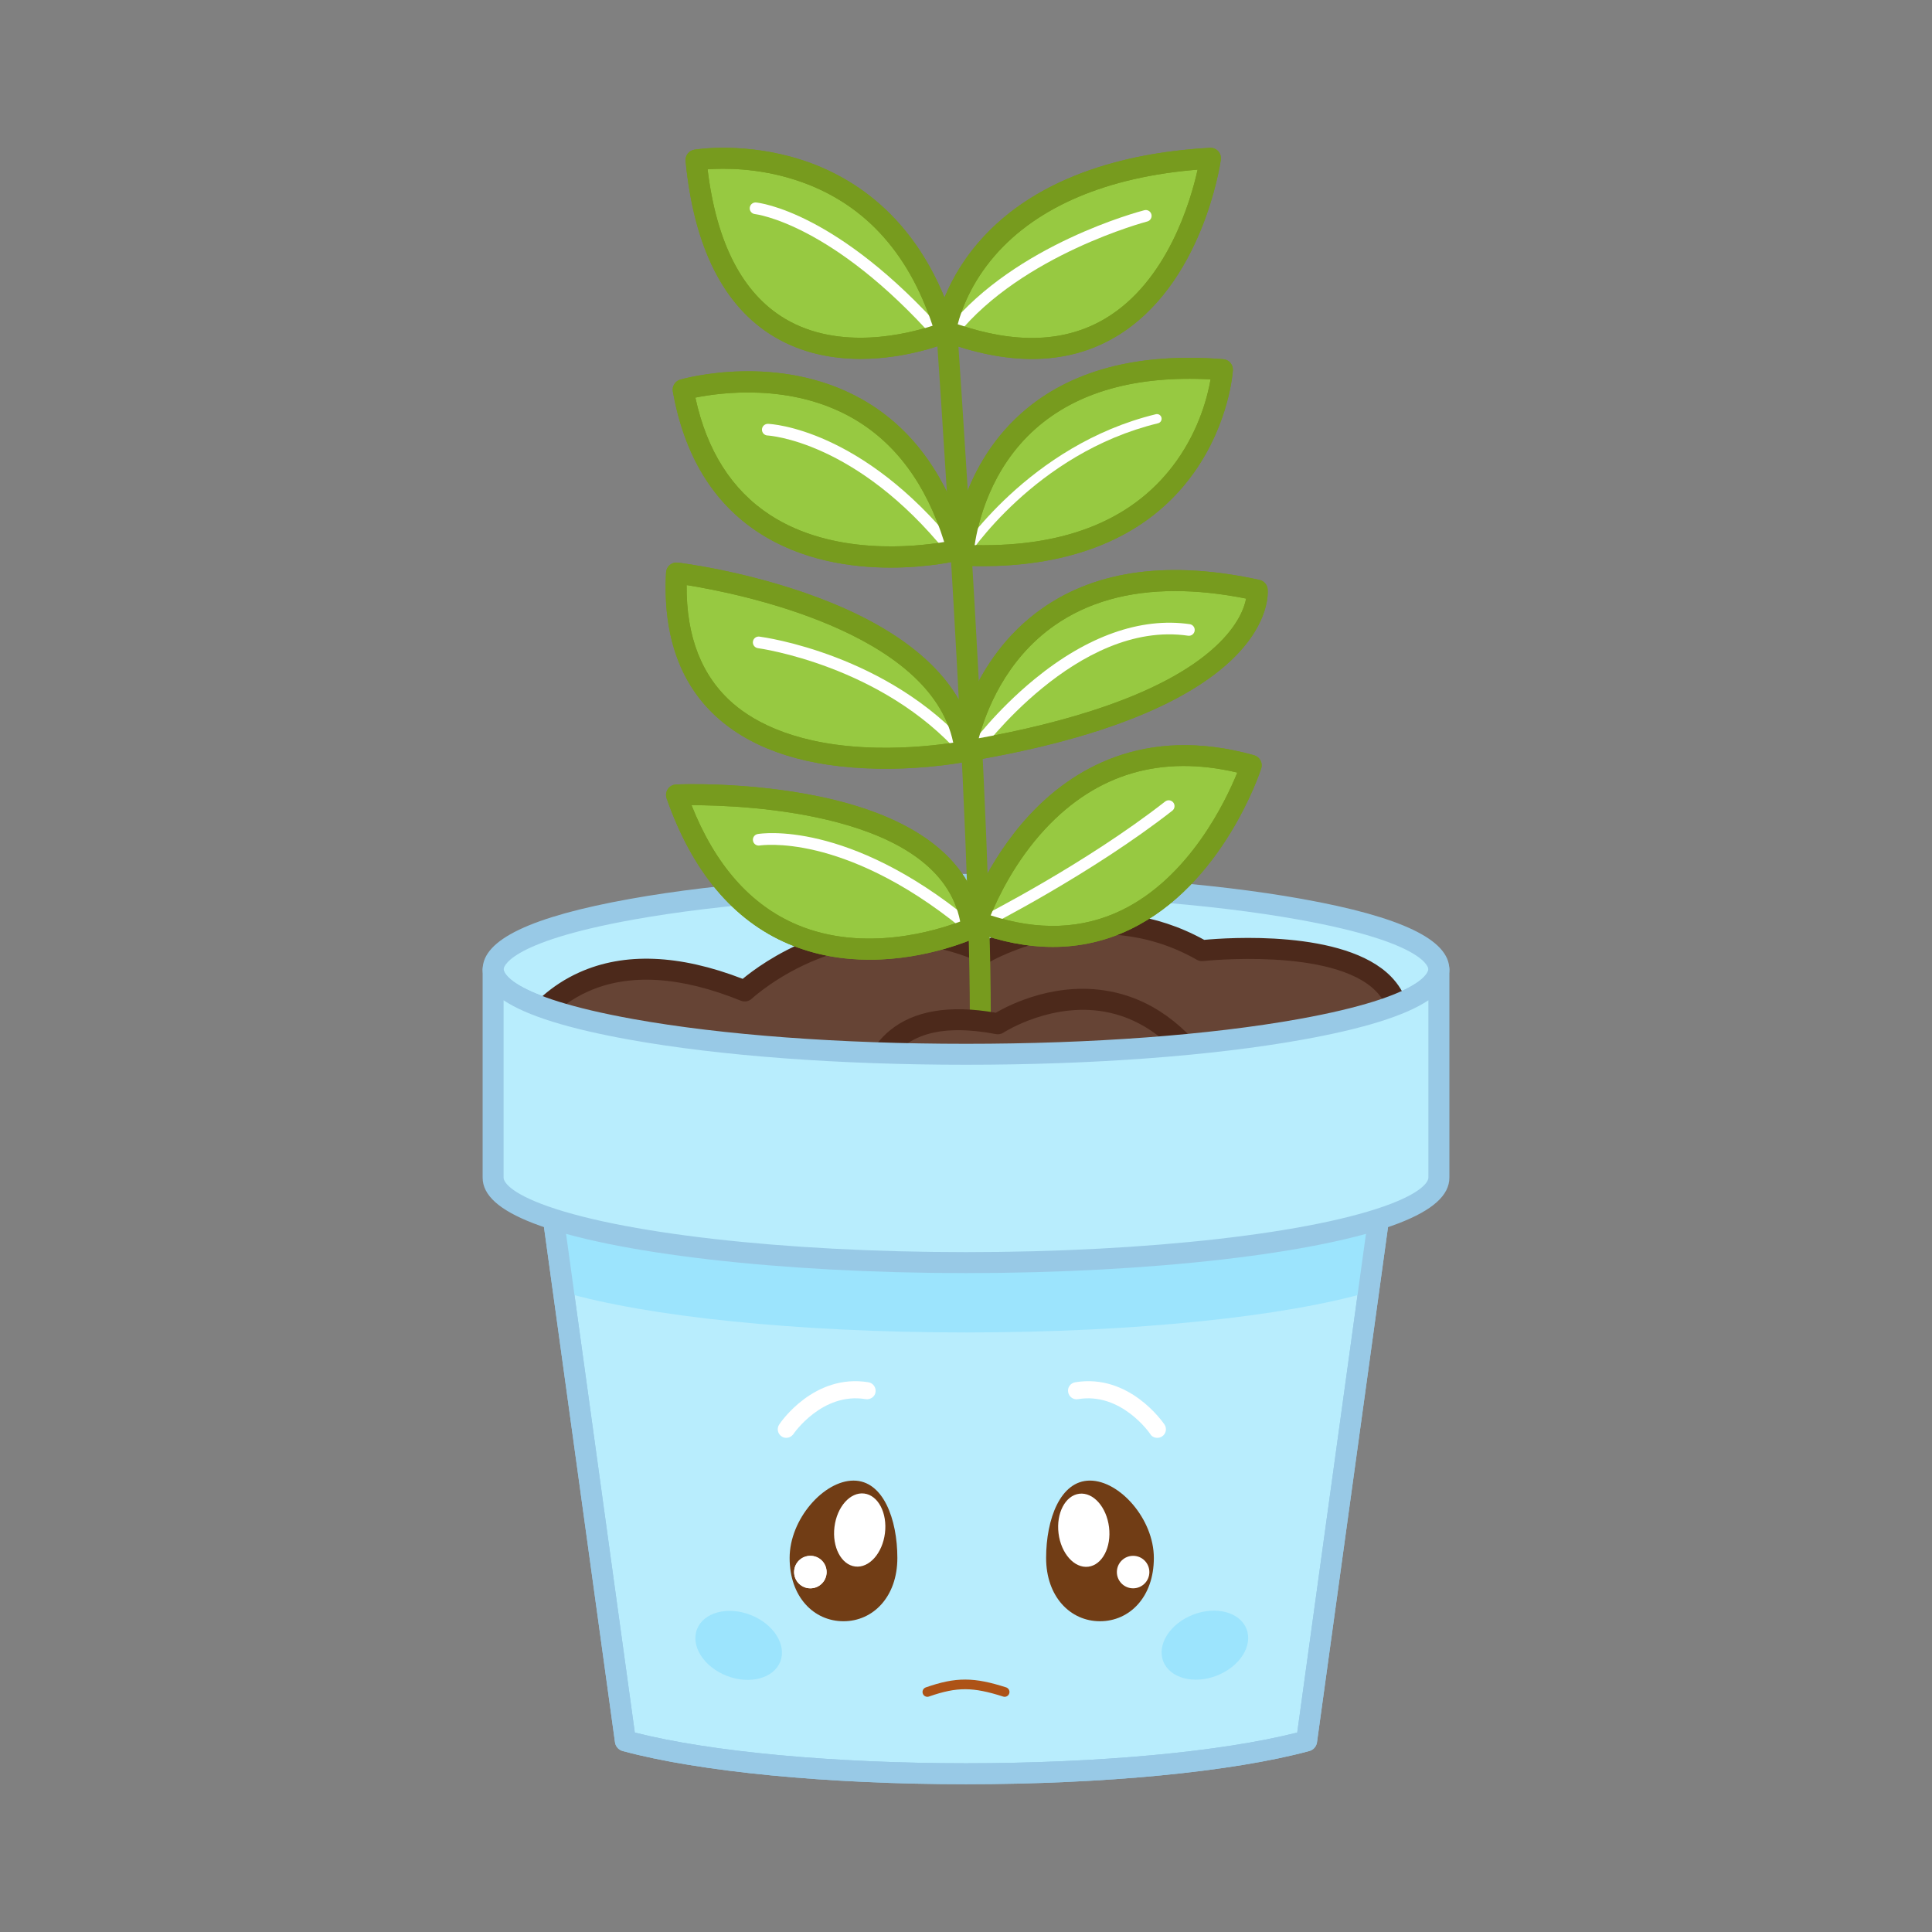 <svg width="1000" height="1000" viewBox="0 0 1000 1000" fill="none" xmlns="http://www.w3.org/2000/svg">
<rect x="0" y="0" width="1000" height="1000" fill="#808080" stroke="none"/>
<path d="M724.39 552.32L713.6 630.6L708.33 668.79L676.31 901.09C638.43 911.34 573.6 918.09 500 918.09C426.4 918.09 361.57 911.34 323.69 901.09L291.67 668.79L286.4 630.6L275.61 552.32H724.39Z" fill="#B8EDFD"/>
<path d="M500 923.51C428.5 923.51 362.06 917.09 322.28 906.32C320.18 905.75 318.62 903.98 318.32 901.82L270.24 553.05C270.03 551.5 270.49 549.93 271.52 548.74C272.55 547.55 274.04 546.88 275.61 546.88H724.38C725.95 546.88 727.44 547.56 728.47 548.74C729.5 549.92 729.97 551.49 729.75 553.05L681.67 901.82C681.37 903.98 679.81 905.75 677.71 906.32C637.95 917.09 571.51 923.51 500 923.51ZM328.58 896.76C367.84 906.74 431.46 912.66 500.01 912.66C568.56 912.66 632.18 906.74 671.44 896.76L718.17 557.75H281.84L328.58 896.76Z" fill="#98C9E6"/>
<path d="M500 545.7C635.177 545.7 744.76 526.014 744.76 501.73C744.76 477.446 635.177 457.76 500 457.76C364.823 457.76 255.24 477.446 255.24 501.73C255.24 526.014 364.823 545.7 500 545.7Z" fill="#B8EDFD"/>
<path d="M500 551.12C434.31 551.12 372.5 546.52 325.97 538.16C274.73 528.95 249.82 517.04 249.82 501.73C249.82 486.42 274.73 474.5 325.97 465.3C372.5 456.94 434.31 452.34 500 452.34C565.69 452.34 627.51 456.94 674.03 465.3C725.27 474.5 750.18 486.42 750.18 501.73C750.18 517.04 725.27 528.95 674.03 538.16C627.5 546.52 565.69 551.12 500 551.12ZM500 463.19C434.92 463.19 373.8 467.73 327.88 475.98C261.42 487.92 260.66 501.18 260.66 501.73C260.66 502.29 261.42 515.54 327.88 527.48C373.8 535.73 434.93 540.27 500 540.27C565.07 540.27 626.19 535.73 672.11 527.48C738.57 515.54 739.33 502.29 739.33 501.73C739.33 501.17 738.57 487.91 672.11 475.98C626.2 467.73 565.08 463.19 500 463.19Z" fill="#98C9E6"/>
<path d="M286.41 630.6C329.26 643.79 409.96 653.53 500.01 653.53C590.06 653.53 670.76 643.79 713.61 630.6L708.34 668.79C665.22 681.33 588.05 689.67 500.01 689.67C411.97 689.67 334.81 681.33 291.68 668.79L286.41 630.6Z" fill="#9CE4FD"/>
<path d="M264.8 546.959C264.8 546.959 290.57 474.469 385.47 512.909C385.47 512.909 439.36 462.109 509.66 493.139C509.66 493.139 565.9 459.909 622.13 492.039C622.13 492.039 731.09 479.959 724.06 534.869C717.03 589.789 264.8 546.959 264.8 546.959Z" fill="#664435"/>
<path d="M565.48 568.29C543.06 568.29 518.42 567.84 491.62 566.93C378.82 563.12 265.43 552.46 264.3 552.36C262.64 552.2 261.14 551.29 260.24 549.87C259.34 548.46 259.14 546.71 259.7 545.14C260.11 543.98 270.11 516.67 299.85 503.31C323.15 492.84 351.59 493.97 384.42 506.65C389.53 502.42 401.76 493.26 419.22 486.34C440.03 478.09 472.39 471.67 509.38 487.11C521.11 480.96 571.6 457.93 623.3 486.47C634.74 485.4 695.87 480.96 719.89 505.38C727.77 513.4 730.99 523.55 729.45 535.56C727.42 551.4 702.11 560.86 649.8 565.33C626.79 567.3 598.57 568.29 565.48 568.29ZM273.07 542.26C300.52 544.71 396.5 552.87 492.02 556.09C557.95 558.31 610.73 557.79 648.89 554.53C711.92 549.14 718.24 537.6 718.68 534.19C719.79 525.53 717.65 518.59 712.15 513C689.86 490.32 623.4 497.37 622.73 497.44C621.58 497.57 620.44 497.33 619.44 496.76C566.56 466.54 512.96 497.5 512.42 497.82C510.91 498.71 509.07 498.82 507.47 498.11C479.83 485.91 451.6 485.29 423.58 496.29C402.43 504.59 389.32 516.75 389.19 516.87C387.65 518.32 385.4 518.74 383.44 517.95C352.23 505.31 325.66 503.69 304.45 513.15C287.23 520.81 277.56 534.26 273.07 542.26Z" fill="#4C291B"/>
<path d="M500 923.51C428.5 923.51 362.06 917.09 322.28 906.32C320.18 905.75 318.62 903.98 318.32 901.82L270.24 553.05C270.03 551.5 270.49 549.93 271.52 548.74C272.55 547.55 274.04 546.88 275.61 546.88H724.38C725.95 546.88 727.44 547.56 728.47 548.74C729.5 549.92 729.97 551.49 729.75 553.05L681.67 901.82C681.37 903.98 679.81 905.75 677.71 906.32C637.95 917.09 571.51 923.51 500 923.51ZM328.58 896.76C367.84 906.74 431.46 912.66 500.01 912.66C568.56 912.66 632.18 906.74 671.44 896.76L718.17 557.75H281.84L328.58 896.76Z" fill="#98C9E6"/>
<path d="M360.27 82.82C360.27 82.82 458.17 66.62 489.45 171.93C489.45 171.93 373.62 220.63 360.27 82.82Z" fill="#97C941"/>
<path d="M445.44 185.76C431.13 185.76 415.29 182.97 400.72 174.28C374.63 158.71 359.2 128.11 354.86 83.35C354.59 80.51 356.56 77.94 359.38 77.48C360.43 77.31 385.49 73.32 414.78 82.73C441.92 91.44 477.81 113.73 494.64 170.4C495.43 173.05 494.09 175.87 491.54 176.95C490.24 177.49 470.11 185.76 445.44 185.76ZM366.25 87.64C370.87 125.82 384.31 151.81 406.23 164.93C434.64 181.92 470.19 172.73 482.72 168.6C469.87 129.52 445.92 104.12 411.47 93.06C392.09 86.83 374.57 87.03 366.25 87.64Z" fill="#779B1E"/>
<path d="M507.36 540.42C507.34 540.42 507.32 540.42 507.3 540.42C504.3 540.39 501.9 537.93 501.93 534.93C503.07 432.35 484.22 164.84 484.03 162.15C483.82 159.16 486.07 156.57 489.06 156.36C492.02 156.13 494.64 158.4 494.85 161.39C495.04 164.08 513.93 432.04 512.78 535.06C512.75 538.03 510.33 540.42 507.36 540.42Z" fill="#779B1E"/>
<path d="M499.59 388.85C499.59 388.85 343.57 420.59 350.17 296.58C350.17 296.58 491.12 313.53 499.59 388.85Z" fill="#97C941"/>
<path d="M458.35 397.91C456.84 397.91 455.3 397.9 453.74 397.86C418.54 397.15 391.19 388.59 372.43 372.42C352.3 355.06 342.98 329.44 344.75 296.29C344.83 294.79 345.53 293.39 346.68 292.43C347.83 291.46 349.32 291.02 350.82 291.2C352.29 291.38 387.13 295.67 423.62 309.4C473.15 328.03 501.28 355.29 504.99 388.25C505.3 391.04 503.43 393.61 500.68 394.17C499.87 394.33 481.96 397.91 458.35 397.91ZM355.4 302.83C355.15 329.54 363.25 350.16 379.5 364.19C391.01 374.13 413.24 386.15 453.72 387.01C471 387.37 485.91 385.55 493.39 384.4C481.46 326.59 380.95 306.92 355.4 302.83Z" fill="#779B1E"/>
<path d="M505.72 477.09C505.72 477.09 541.6 366.5 647.64 396.15C647.64 396.14 608.79 515.49 505.72 477.09Z" fill="#97C941"/>
<path d="M544.96 490.13C531.81 490.13 518.07 487.48 503.82 482.17C501.1 481.16 499.66 478.18 500.55 475.41C500.93 474.24 510.15 446.34 532.93 421.8C554.24 398.85 591.68 374.86 649.09 390.91C650.51 391.31 651.71 392.27 652.41 393.57C653.11 394.87 653.24 396.41 652.79 397.81C651.99 400.26 632.74 457.98 585.11 480.97C572.48 487.08 559.06 490.13 544.96 490.13ZM512.76 473.8C537.4 481.84 560.11 480.99 580.35 471.23C615.71 454.19 634.55 414.4 640.43 399.88C601.19 390.59 567.8 400.35 541.12 428.93C525.34 445.84 516.37 464.96 512.76 473.8Z" fill="#779B1E"/>
<path d="M502.99 480.38C502.99 480.38 392.16 531.73 350.17 411.45C350.17 411.45 494.52 405.05 502.99 480.38Z" fill="#97C941"/>
<path d="M450.15 496.75C436.92 496.75 422.49 494.64 408.26 488.62C379.53 476.46 358.27 451.1 345.05 413.25C344.48 411.63 344.72 409.84 345.68 408.42C346.64 407 348.22 406.12 349.93 406.04C351.43 405.97 387.13 404.5 424.52 412.37C475.63 423.13 504.63 446.44 508.38 479.78C508.64 482.1 507.39 484.33 505.27 485.31C503.85 485.96 480.07 496.75 450.15 496.75ZM357.93 416.76C370.15 447.63 388.45 468.41 412.41 478.59C447.42 493.45 485.19 481.47 496.99 476.98C486.17 420.84 386.38 416.77 357.93 416.76Z" fill="#779B1E"/>
<path d="M499.59 388.85C499.59 388.85 515.26 275.79 650.73 305.48C650.73 305.48 657.1 362.51 499.59 388.85Z" fill="#97C941"/>
<path d="M499.59 394.27C498.19 394.27 496.83 393.73 495.81 392.73C494.57 391.53 493.98 389.81 494.22 388.09C494.48 386.21 501.05 341.68 539.75 314.71C568.09 294.96 605.82 290.06 651.89 300.16C654.16 300.66 655.86 302.55 656.12 304.86C656.4 307.4 661.21 367.31 500.48 394.18C500.19 394.25 499.89 394.27 499.59 394.27ZM608.2 305.93C583.7 305.93 562.86 311.84 545.95 323.63C520.08 341.66 510.07 369.04 506.6 382.13C548.83 374.5 601.61 360.25 629.23 334.55C640.74 323.85 644.05 314.72 644.99 309.82C631.94 307.22 619.67 305.93 608.2 305.93Z" fill="#779B1E"/>
<path d="M504.44 391.03C503.83 391.03 503.21 390.84 502.68 390.46C501.33 389.49 501.03 387.6 502.01 386.25C502.54 385.52 515.25 368.07 535.58 351.44C562.75 329.2 590.48 319.39 615.8 323.07C617.45 323.31 618.59 324.84 618.35 326.49C618.11 328.14 616.58 329.29 614.93 329.04C557.67 320.7 507.4 389.1 506.9 389.79C506.3 390.6 505.38 391.03 504.44 391.03Z" fill="white"/>
<path d="M509.44 480.1C508.34 480.1 507.28 479.49 506.75 478.44C506 476.95 506.6 475.14 508.08 474.39C508.61 474.12 561.74 447.18 603.07 414.87C604.38 413.84 606.28 414.08 607.3 415.39C608.33 416.7 608.09 418.59 606.78 419.62C564.97 452.3 511.33 479.5 510.79 479.77C510.36 479.99 509.89 480.1 509.44 480.1Z" fill="white"/>
<path d="M499.95 481.32C499.28 481.32 498.61 481.1 498.05 480.64C466.3 454.69 439.47 444.38 422.55 440.3C404.27 435.89 393.32 437.61 393.21 437.63C391.57 437.9 390.02 436.8 389.74 435.16C389.46 433.52 390.56 431.97 392.2 431.69C394.07 431.37 438.83 424.46 501.86 475.98C503.15 477.03 503.34 478.93 502.29 480.22C501.69 480.94 500.82 481.32 499.95 481.32Z" fill="white"/>
<path d="M499.59 391.86C498.75 391.86 497.92 391.51 497.32 390.83C456.55 344.36 392.95 335.57 392.31 335.49C390.66 335.27 389.5 333.76 389.71 332.11C389.92 330.46 391.42 329.29 393.09 329.51C395.78 329.86 459.59 338.7 501.84 386.85C502.94 388.1 502.81 390.01 501.56 391.1C501 391.62 500.29 391.86 499.59 391.86Z" fill="white"/>
<path d="M498.45 287.39C498.45 287.39 502.77 181.06 632.72 191.34C632.72 191.34 626.27 293.23 498.45 287.39Z" fill="#97C941"/>
<path d="M508.41 293.04C504.92 293.04 501.51 292.96 498.2 292.8C495.22 292.66 492.91 290.14 493.03 287.16C493.1 285.4 495.17 243.61 528.77 213.81C553.6 191.79 588.72 182.41 633.15 185.92C636.1 186.15 638.32 188.71 638.14 191.67C638.07 192.77 636.22 218.98 617.94 244.68C590.12 283.83 544.84 293.04 508.41 293.04ZM504.48 282.16C552.53 283.15 587.74 268.45 609.1 238.41C620.92 221.78 625.14 204.77 626.59 196.37C588 194.29 557.56 202.85 536.08 221.84C512.67 242.53 506.21 270.5 504.48 282.16Z" fill="#779B1E"/>
<path d="M353.6 201.7C353.6 201.7 464.08 169.91 495.6 284.71C495.61 284.71 373.74 314.62 353.6 201.7Z" fill="#97C941"/>
<path d="M461 293.79C440.66 293.79 414.94 290.14 392.73 275.68C369.13 260.33 354.17 235.76 348.27 202.65C347.78 199.92 349.44 197.25 352.11 196.48C354.16 195.89 402.74 182.33 445.96 206.58C472.49 221.47 490.96 247.27 500.85 283.27C501.24 284.68 501.04 286.19 500.3 287.45C499.56 288.71 498.34 289.62 496.92 289.97C495.69 290.28 480.93 293.79 461 293.79ZM359.93 205.8C365.84 233.25 378.82 253.68 398.58 266.55C431.09 287.74 473.65 283.08 488.72 280.53C479.34 250.4 463.21 228.74 440.72 216.09C408.98 198.24 372.79 203.2 359.93 205.8Z" fill="#779B1E"/>
<path d="M498.45 289.8C498.01 289.8 497.56 289.68 497.16 289.42C496.04 288.71 495.7 287.22 496.42 286.09C496.77 285.54 532.43 230.38 598.27 214.4C599.56 214.08 600.87 214.88 601.18 216.17C601.49 217.46 600.7 218.77 599.41 219.08C535.43 234.61 500.83 288.13 500.49 288.67C500.03 289.4 499.25 289.8 498.45 289.8Z" fill="white"/>
<path d="M492.49 287.4C491.61 287.4 490.74 287.02 490.14 286.28C443.16 228.05 397.72 225.43 397.27 225.41C395.61 225.34 394.32 223.93 394.39 222.27C394.46 220.61 395.87 219.35 397.52 219.38C399.48 219.46 446 221.95 494.84 282.48C495.89 283.78 495.68 285.67 494.39 286.72C493.82 287.18 493.15 287.4 492.49 287.4Z" fill="white"/>
<path d="M489.45 171.35C489.45 171.35 499.59 88.87 626.53 81.93C626.53 81.93 607.63 215.74 489.45 171.35Z" fill="#97C941"/>
<path d="M534.13 185.8C519.75 185.8 504.19 182.68 487.54 176.42C485.19 175.54 483.76 173.17 484.06 170.68C484.17 169.77 487.02 148.18 506.26 125.71C537.93 88.74 588.98 78.55 626.23 76.51C627.87 76.41 629.43 77.06 630.52 78.26C631.62 79.46 632.12 81.08 631.9 82.69C631.53 85.33 622.24 147.74 577.5 174.29C564.57 181.97 550.06 185.8 534.13 185.8ZM495.72 167.84C525.69 178.17 551.33 177.2 571.96 164.96C604.21 145.82 616.29 104.05 619.88 87.81C573.19 91.56 537 106.86 514.95 132.26C502.36 146.76 497.46 161.01 495.72 167.84Z" fill="#779B1E"/>
<path d="M493.17 174.41C492.5 174.41 491.83 174.19 491.28 173.74C489.99 172.69 489.79 170.8 490.83 169.5C525.71 126.42 589.6 109.51 592.3 108.81C593.91 108.39 595.55 109.36 595.97 110.97C596.39 112.58 595.42 114.23 593.81 114.64C593.17 114.81 529.13 131.78 495.51 173.29C494.92 174.03 494.05 174.41 493.17 174.41Z" fill="white"/>
<path d="M486.59 176.91C485.76 176.91 484.93 176.57 484.34 175.9C430.71 115.58 391.15 110.85 390.76 110.81C389.11 110.64 387.9 109.16 388.07 107.51C388.24 105.86 389.71 104.65 391.36 104.81C393.05 104.97 433.43 109.56 488.85 171.89C489.96 173.13 489.84 175.04 488.6 176.14C488.01 176.66 487.3 176.91 486.59 176.91Z" fill="white"/>
<path d="M445.44 185.76C431.13 185.76 415.29 182.97 400.72 174.28C374.63 158.71 359.2 128.11 354.86 83.35C354.59 80.51 356.56 77.94 359.38 77.48C360.43 77.31 385.49 73.32 414.78 82.73C441.92 91.44 477.81 113.73 494.64 170.4C495.43 173.05 494.09 175.87 491.54 176.95C490.24 177.49 470.11 185.76 445.44 185.76ZM366.25 87.64C370.87 125.82 384.31 151.81 406.23 164.93C434.64 181.92 470.19 172.73 482.72 168.6C469.87 129.52 445.92 104.12 411.47 93.06C392.09 86.83 374.57 87.03 366.25 87.64Z" fill="#779B1E"/>
<path d="M458.35 397.91C456.84 397.91 455.3 397.9 453.74 397.86C418.54 397.15 391.19 388.59 372.43 372.42C352.3 355.06 342.98 329.44 344.75 296.29C344.83 294.79 345.53 293.39 346.68 292.43C347.83 291.46 349.32 291.02 350.82 291.2C352.29 291.38 387.13 295.67 423.62 309.4C473.15 328.03 501.28 355.29 504.99 388.25C505.3 391.04 503.43 393.61 500.68 394.17C499.87 394.33 481.96 397.91 458.35 397.91ZM355.4 302.83C355.15 329.54 363.25 350.16 379.5 364.19C391.01 374.13 413.24 386.15 453.72 387.01C471 387.37 485.91 385.55 493.39 384.4C481.46 326.59 380.95 306.92 355.4 302.83Z" fill="#779B1E"/>
<path d="M544.96 490.13C531.81 490.13 518.07 487.48 503.82 482.17C501.1 481.16 499.66 478.18 500.55 475.41C500.93 474.24 510.15 446.34 532.93 421.8C554.24 398.85 591.68 374.86 649.09 390.91C650.51 391.31 651.71 392.27 652.41 393.57C653.11 394.87 653.24 396.41 652.79 397.81C651.99 400.26 632.74 457.98 585.11 480.97C572.48 487.08 559.06 490.13 544.96 490.13ZM512.76 473.8C537.4 481.84 560.11 480.99 580.35 471.23C615.71 454.19 634.55 414.4 640.43 399.88C601.19 390.59 567.8 400.35 541.12 428.93C525.34 445.84 516.37 464.96 512.76 473.8Z" fill="#779B1E"/>
<path d="M450.15 496.75C436.92 496.75 422.49 494.64 408.26 488.62C379.53 476.46 358.27 451.1 345.05 413.25C344.48 411.63 344.72 409.84 345.68 408.42C346.64 407 348.22 406.12 349.93 406.04C351.43 405.97 387.13 404.5 424.52 412.37C475.63 423.13 504.63 446.44 508.38 479.78C508.64 482.1 507.39 484.33 505.27 485.31C503.85 485.96 480.07 496.75 450.15 496.75ZM357.93 416.76C370.15 447.63 388.45 468.41 412.41 478.59C447.42 493.45 485.19 481.47 496.99 476.98C486.17 420.84 386.38 416.77 357.93 416.76Z" fill="#779B1E"/>
<path d="M499.59 394.27C498.19 394.27 496.83 393.73 495.81 392.73C494.57 391.53 493.98 389.81 494.22 388.09C494.48 386.21 501.05 341.68 539.75 314.71C568.09 294.96 605.82 290.06 651.89 300.16C654.16 300.66 655.86 302.55 656.12 304.86C656.4 307.4 661.21 367.31 500.48 394.18C500.19 394.25 499.89 394.27 499.59 394.27ZM608.2 305.93C583.7 305.93 562.86 311.84 545.95 323.63C520.08 341.66 510.07 369.04 506.6 382.13C548.83 374.5 601.61 360.25 629.23 334.55C640.74 323.85 644.05 314.72 644.99 309.82C631.94 307.22 619.67 305.93 608.2 305.93Z" fill="#779B1E"/>
<path d="M508.41 293.04C504.92 293.04 501.51 292.96 498.2 292.8C495.22 292.66 492.91 290.14 493.03 287.16C493.1 285.4 495.17 243.61 528.77 213.81C553.6 191.79 588.72 182.41 633.15 185.92C636.1 186.15 638.32 188.71 638.14 191.67C638.07 192.77 636.22 218.98 617.94 244.68C590.12 283.83 544.84 293.04 508.41 293.04ZM504.48 282.16C552.53 283.15 587.74 268.45 609.1 238.41C620.92 221.78 625.14 204.77 626.59 196.37C588 194.29 557.56 202.85 536.08 221.84C512.67 242.53 506.21 270.5 504.48 282.16Z" fill="#779B1E"/>
<path d="M461 293.79C440.66 293.79 414.94 290.14 392.73 275.68C369.13 260.33 354.17 235.76 348.27 202.65C347.78 199.92 349.44 197.25 352.11 196.48C354.16 195.89 402.74 182.33 445.96 206.58C472.49 221.47 490.96 247.27 500.85 283.27C501.24 284.68 501.04 286.19 500.3 287.45C499.56 288.71 498.34 289.62 496.92 289.97C495.69 290.28 480.93 293.79 461 293.79ZM359.93 205.8C365.84 233.25 378.82 253.68 398.58 266.55C431.09 287.74 473.65 283.08 488.72 280.53C479.34 250.4 463.21 228.74 440.72 216.09C408.98 198.24 372.79 203.2 359.93 205.8Z" fill="#779B1E"/>
<path d="M534.13 185.8C519.75 185.8 504.19 182.68 487.54 176.42C485.19 175.54 483.76 173.17 484.06 170.68C484.17 169.77 487.02 148.18 506.26 125.71C537.93 88.74 588.98 78.55 626.23 76.51C627.87 76.41 629.43 77.06 630.52 78.26C631.62 79.46 632.12 81.08 631.9 82.69C631.53 85.33 622.24 147.74 577.5 174.29C564.57 181.97 550.06 185.8 534.13 185.8ZM495.72 167.84C525.69 178.17 551.33 177.2 571.96 164.96C604.21 145.82 616.29 104.05 619.88 87.81C573.19 91.56 537 106.86 514.95 132.26C502.36 146.76 497.46 161.01 495.72 167.84Z" fill="#779B1E"/>
<path d="M450.26 565.97C450.26 565.97 450.26 517.24 516.47 529.91C516.47 529.91 582.68 486.16 628.2 561.24L450.26 565.97Z" fill="#664435"/>
<path d="M450.26 571.4C448.85 571.4 447.49 570.85 446.47 569.86C445.42 568.84 444.83 567.44 444.83 565.97C444.83 565.17 445.01 546.24 460.48 533.45C473.01 523.09 491.49 519.98 515.41 524.2C522.49 520.06 547.77 507.08 576.81 513.6C598.98 518.58 617.83 533.66 632.84 558.43C633.84 560.08 633.89 562.14 632.96 563.84C632.03 565.54 630.27 566.61 628.34 566.66L450.4 571.39C450.36 571.39 450.31 571.4 450.26 571.4ZM496.06 533.22C483.93 533.22 474.33 536.09 467.4 541.82C460.36 547.64 457.55 555.27 456.43 560.38L618.33 556.08C605.95 538.71 591.25 528 574.54 524.22C545.53 517.65 519.72 534.28 519.46 534.45C518.28 535.22 516.84 535.51 515.46 535.25C508.4 533.89 501.93 533.22 496.06 533.22Z" fill="#4C291B"/>
<path d="M744.76 501.73V609.56C744.76 616.19 736.6 622.47 721.97 628.11C683.02 643.12 598.28 653.52 499.99 653.52C401.7 653.52 316.97 643.12 278.01 628.11C263.39 622.47 255.22 616.19 255.22 609.56V501.73C255.22 526.01 364.8 545.7 499.98 545.7C635.16 545.7 744.76 526.01 744.76 501.73Z" fill="#B8EDFD"/>
<path d="M500 658.95C404.61 658.95 316.71 648.83 276.07 633.17C258.4 626.35 249.81 618.63 249.81 609.55V501.73C249.81 498.73 252.24 496.3 255.24 496.3C258.24 496.3 260.67 498.73 260.67 501.73C260.67 502.29 261.43 515.54 327.89 527.48C373.81 535.73 434.94 540.27 500.01 540.27C565.08 540.27 626.2 535.73 672.12 527.48C738.58 515.54 739.34 502.29 739.34 501.73C739.34 498.73 741.77 496.3 744.77 496.3C747.77 496.3 750.2 498.73 750.2 501.73V609.56C750.2 618.63 741.61 626.36 723.94 633.18C683.29 648.83 595.39 658.95 500 658.95ZM260.66 517.74V609.56C260.66 610.57 261.59 615.96 279.97 623.05C319.47 638.27 405.83 648.1 500 648.1C594.17 648.1 680.53 638.27 720.02 623.05C738.4 615.96 739.33 610.57 739.33 609.56V517.74C727.47 525.7 705.81 532.45 674.03 538.16C627.49 546.52 565.69 551.12 500 551.12C434.31 551.12 372.5 546.52 325.97 538.16C294.18 532.45 272.53 525.69 260.66 517.74Z" fill="#98C9E6"/>
<g clip-path="url(#clip0_5_515)">
<path d="M597.23 806.4C597.23 826.54 584.73 839.15 569.35 839.15C553.97 839.15 541.47 826.43 541.47 806.4C541.47 786.38 548.77 766.35 564.15 766.35C579.53 766.35 597.23 786.26 597.23 806.4Z" fill="#713D15"/>
<path d="M586.5 822.11C591.14 822.11 594.91 818.35 594.91 813.7C594.91 809.05 591.15 805.29 586.5 805.29C581.86 805.29 578.09 809.05 578.09 813.7C578.09 818.35 581.85 822.11 586.5 822.11Z" fill="white"/>
<path d="M563.3 810.93C570.52 810.04 575.32 800.86 574.03 790.43C572.74 780 565.85 772.27 558.63 773.16C551.41 774.05 546.61 783.23 547.9 793.66C549.19 804.08 556.08 811.82 563.3 810.93Z" fill="white"/>
<path d="M599 744.22C597.56 744.22 596.12 743.56 595.35 742.23C595.24 742.01 580.41 720.44 557.96 724.2C555.53 724.64 553.31 722.98 552.87 720.55C552.43 718.12 554.09 715.9 556.52 715.46C584.62 710.81 601.99 736.26 602.76 737.37C604.09 739.36 603.53 742.13 601.54 743.45C600.77 744 599.88 744.22 599 744.22Z" fill="white"/>
<path d="M629.78 867.31C641.68 862.68 648.59 851.87 645.2 843.16C641.81 834.45 629.42 831.13 617.52 835.76C605.62 840.39 598.71 851.2 602.1 859.91C605.49 868.62 617.88 871.94 629.78 867.31Z" fill="#9CE4FD"/>
<path d="M408.71 806.4C408.71 826.54 421.21 839.15 436.59 839.15C451.97 839.15 464.47 826.43 464.47 806.4C464.47 786.38 457.17 766.35 441.79 766.35C426.41 766.35 408.71 786.26 408.71 806.4Z" fill="#713D15"/>
<path d="M419.44 822.11C424.08 822.11 427.85 818.35 427.85 813.7C427.85 809.05 424.09 805.29 419.44 805.29C414.8 805.29 411.03 809.05 411.03 813.7C411.03 818.35 414.8 822.11 419.44 822.11Z" fill="white"/>
<path d="M419.44 822.11C424.08 822.11 427.85 818.35 427.85 813.7C427.85 809.05 424.09 805.29 419.44 805.29C414.8 805.29 411.03 809.05 411.03 813.7C411.03 818.35 414.8 822.11 419.44 822.11Z" fill="white"/>
<path d="M458.05 793.55C459.34 783.12 454.53 773.94 447.32 773.05C440.1 772.16 433.21 779.89 431.92 790.32C430.63 800.75 435.44 809.93 442.65 810.82C449.87 811.72 456.76 803.98 458.05 793.55Z" fill="white"/>
<path d="M406.94 744.22C406.05 744.22 405.28 744 404.51 743.45C402.52 742.12 401.97 739.36 403.29 737.37C403.95 736.26 421.32 710.82 449.53 715.46C451.96 715.9 453.51 718.12 453.18 720.55C452.85 722.98 450.52 724.53 448.09 724.2C425.63 720.44 410.81 742.01 410.7 742.23C409.7 743.56 408.38 744.22 406.94 744.22Z" fill="white"/>
<path d="M403.88 860.02C407.27 851.31 400.36 840.49 388.46 835.87C376.56 831.25 364.16 834.56 360.78 843.27C357.39 851.98 364.3 862.8 376.2 867.42C388.1 872.04 400.49 868.73 403.88 860.02Z" fill="#9CE4FD"/>
</g>
<path d="M480 875.763C495.206 870.437 503.98 870.636 520 875.763" stroke="#AD5317" stroke-width="5" stroke-linecap="round"/>
<defs>
<clipPath id="clip0_5_515">
<rect width="288" height="156" fill="white" transform="translate(358.99 714)"/>
</clipPath>
</defs>
</svg>
